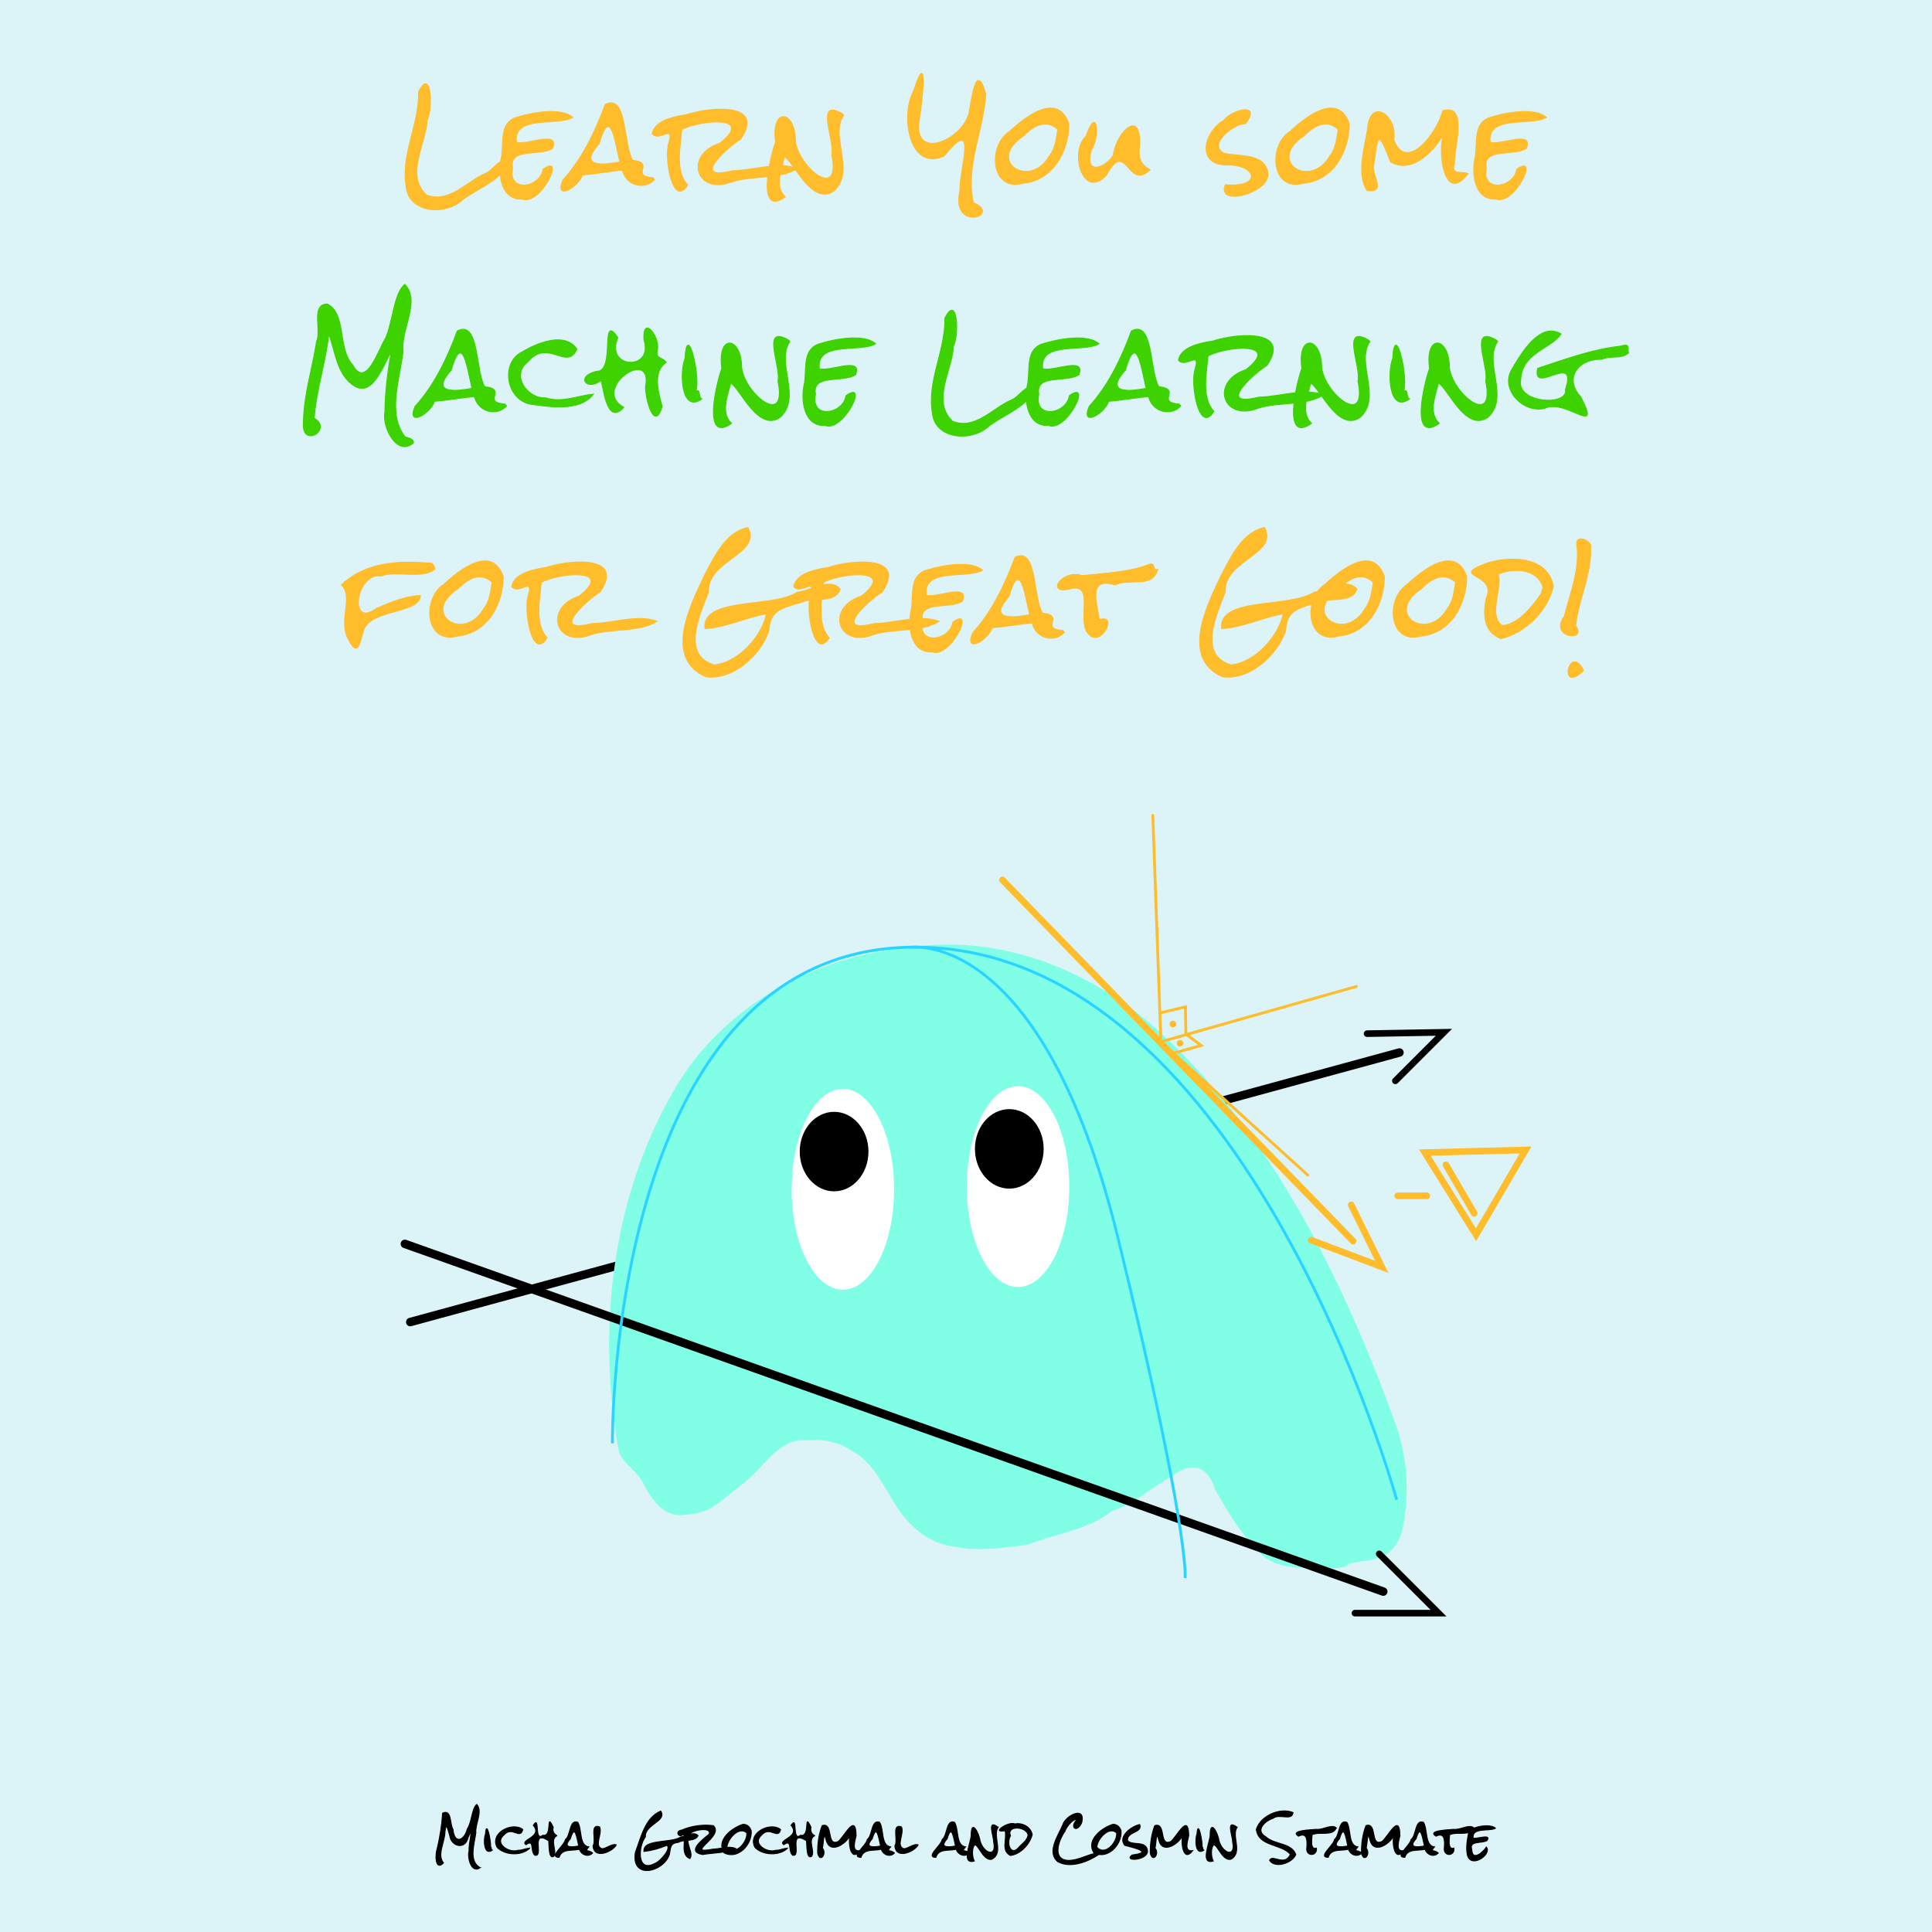 <?xml version="1.0" encoding="UTF-8" standalone="no"?>
<!-- Created with Inkscape (http://www.inkscape.org/) -->

<svg
   xmlns:dc="http://purl.org/dc/elements/1.1/"
   xmlns:cc="http://creativecommons.org/ns#"
   xmlns:rdf="http://www.w3.org/1999/02/22-rdf-syntax-ns#"
   xmlns:svg="http://www.w3.org/2000/svg"
   xmlns="http://www.w3.org/2000/svg"
   xmlns:sodipodi="http://sodipodi.sourceforge.net/DTD/sodipodi-0.dtd"
   xmlns:inkscape="http://www.inkscape.org/namespaces/inkscape"
   width="2048"
   height="2048"
   viewBox="0 0 541.867 541.867"
   version="1.1"
   id="svg8"
   inkscape:version="0.92.4 5da689c313, 2019-01-14"
   sodipodi:docname="cover-some.svg">
  <defs
     id="defs2" />
  <sodipodi:namedview
     id="base"
     pagecolor="#ffffff"
     bordercolor="#666666"
     borderopacity="1.0"
     inkscape:pageopacity="0.0"
     inkscape:pageshadow="2"
     inkscape:zoom="0.35000001"
     inkscape:cx="1849.5871"
     inkscape:cy="1166.3917"
     inkscape:document-units="mm"
     inkscape:current-layer="layer1"
     showgrid="false"
     units="px"
     inkscape:window-width="1920"
     inkscape:window-height="1061"
     inkscape:window-x="0"
     inkscape:window-y="19"
     inkscape:window-maximized="0"
     inkscape:snap-global="true"
     showguides="true"
     inkscape:guide-bbox="true"
     inkscape:snap-object-midpoints="true"
     inkscape:snap-center="true"
     inkscape:snap-bbox="true"
     inkscape:snap-bbox-midpoints="true"
     inkscape:snap-page="true" />
  <g
     inkscape:groupmode="layer"
     id="layer2"
     inkscape:label="background"
     sodipodi:insensitive="true">
    <rect
       style="opacity:1;fill:#dcf3f7;fill-opacity:1;stroke:none;stroke-width:1.852;stroke-linecap:round;stroke-miterlimit:4;stroke-dasharray:none;stroke-opacity:1"
       id="rect1416"
       width="541.867"
       height="541.867"
       x="0"
       y="0" />
  </g>
  <g
     inkscape:label="cover"
     inkscape:groupmode="layer"
     id="layer1"
     transform="translate(0,244.867)">
    <path
       style="fill:none;stroke:#000000;stroke-width:2.381;stroke-linecap:round;stroke-linejoin:miter;stroke-miterlimit:4;stroke-dasharray:none;stroke-opacity:1"
       d="M 115.065,125.928 392.499,50.333"
       id="path815"
       inkscape:connector-curvature="0" />
    <path
       style="fill:#80ffe6;stroke:none;stroke-width:0.794;stroke-linecap:butt;stroke-linejoin:miter;stroke-miterlimit:4;stroke-dasharray:none;stroke-opacity:1"
       d="m 173.42,161.487 c -5.93,-33.506 -1.931,-70.143 15.4,-100.204 13.462,-23.801 39.638,-38.161 66.473,-40.433 26.197,-3.964 52.52,7.132 71.359,25.02 31.604,29.776 50.85,69.99 65.378,110.304 2.487,8.592 3.247,16.028 1.697,25.883 -1.99,12.658 -11.122,9.976 -15.502,11.76 -1.789,1.939 -7.373,0.729 -11.002,1.069 -7.054,0.009 -12.27,-1.068 -16.407,-7.096 -4.355,-4.646 -6.968,-9.86 -10.009,-14.82 -2.164,-7.187 -6.906,-7.793 -12.294,-3.742 -5.419,3.063 -10.758,7.834 -16.571,9.622 -6.339,5.314 -16.34,6.585 -23.914,9.559 -4.241,0.552 -13.467,2 -19.707,0.619 -6.999,-0.666 -12.758,-5.009 -16.782,-11.248 -3.59,-5.406 -6.489,-12.447 -12.294,-15.502 -3.914,-2.866 -8.757,-3.665 -13.791,-3.207 -7.451,-0.19 -11.544,8.237 -17.212,12.294 -6.245,4.621 -8.503,8.121 -15.541,8.553 -6.688,1.269 -10.132,-4.534 -12.776,-9.631 -1.884,-3.132 -5.86,-5.152 -6.506,-8.801 z"
       id="path823"
       inkscape:connector-curvature="0"
       sodipodi:nodetypes="sccccsccccccccccccccs" />
    <path
       style="fill:none;stroke:#000000;stroke-width:2.381;stroke-linecap:round;stroke-linejoin:miter;stroke-miterlimit:4;stroke-dasharray:none;stroke-opacity:1"
       d="m 113.553,104.005 274.411,97.518"
       id="path817"
       inkscape:connector-curvature="0"
       sodipodi:nodetypes="cc" />
    <path
       style="fill:none;stroke:#2ad4ff;stroke-width:0.794;stroke-linecap:butt;stroke-linejoin:miter;stroke-miterlimit:4;stroke-dasharray:none;stroke-opacity:1"
       d="m 171.761,159.946 c 0,0 -1.512,-142.875 88.446,-139.096 89.958,3.78 131.536,154.971 131.536,154.971"
       id="path819"
       inkscape:connector-curvature="0" />
    <path
       style="fill:none;stroke:#2ad4ff;stroke-width:0.794;stroke-linecap:butt;stroke-linejoin:miter;stroke-miterlimit:4;stroke-dasharray:none;stroke-opacity:1"
       d="m 255.294,20.851 c 0,0 36.858,-5.905 58.208,81.265 20.151,82.272 18.899,95.628 18.899,95.628"
       id="path821"
       inkscape:connector-curvature="0"
       sodipodi:nodetypes="csc" />
    <ellipse
       ry="28.159"
       rx="14.363"
       cy="87.941"
       cx="285.532"
       id="ellipse853"
       style="opacity:1;fill:#ffffff;fill-opacity:1;stroke:none;stroke-width:0.265;stroke-linecap:round;stroke-miterlimit:4;stroke-dasharray:none" />
    <ellipse
       ry="11.15"
       rx="9.638"
       cy="77.358"
       cx="283.075"
       id="ellipse855"
       style="opacity:1;fill:#000000;fill-opacity:1;stroke:none;stroke-width:0.265;stroke-linecap:round;stroke-miterlimit:4;stroke-dasharray:none" />
    <ellipse
       style="opacity:1;fill:#ffffff;fill-opacity:1;stroke:none;stroke-width:0.265;stroke-linecap:round;stroke-miterlimit:4;stroke-dasharray:none"
       id="ellipse861"
       cx="236.395"
       cy="88.697"
       rx="14.363"
       ry="28.159" />
    <ellipse
       style="opacity:1;fill:#000000;fill-opacity:1;stroke:none;stroke-width:0.265;stroke-linecap:round;stroke-miterlimit:4;stroke-dasharray:none"
       id="ellipse863"
       cx="233.938"
       cy="78.114"
       rx="9.638"
       ry="11.15" />
    <path
       style="fill:none;stroke:#000000;stroke-width:1.852;stroke-linecap:round;stroke-linejoin:miter;stroke-miterlimit:4;stroke-dasharray:none;stroke-opacity:1"
       d="M 383.428,45.041 404.972,44.663 391.365,58.27"
       id="path867"
       inkscape:connector-curvature="0"
       sodipodi:nodetypes="ccc" />
    <path
       sodipodi:nodetypes="ccc"
       inkscape:connector-curvature="0"
       id="path869"
       d="m 386.829,190.94 16.631,16.631 h -23.435"
       style="fill:none;stroke:#000000;stroke-width:1.852;stroke-linecap:round;stroke-linejoin:miter;stroke-miterlimit:4;stroke-dasharray:none;stroke-opacity:1" />
    <path
       style="fill:none;stroke:#ffbc2b;stroke-width:0.794;stroke-linecap:round;stroke-linejoin:miter;stroke-miterlimit:4;stroke-dasharray:none;stroke-opacity:1"
       d="m 323.329,-16.191 2.268,63.5 54.807,-15.497"
       id="path871"
       inkscape:connector-curvature="0" />
    <path
       style="fill:none;stroke:#ffbc2b;stroke-width:0.794;stroke-linecap:round;stroke-linejoin:miter;stroke-miterlimit:4;stroke-dasharray:none;stroke-opacity:1"
       d="m 325.597,47.309 41.199,37.42"
       id="path873"
       inkscape:connector-curvature="0" />
    <path
       style="fill:none;stroke:#ffbc2b;stroke-width:0.794;stroke-linecap:round;stroke-linejoin:miter;stroke-miterlimit:4;stroke-dasharray:none;stroke-opacity:1"
       d="m 325.251,39.264 7.216,-1.737 0.134,7.617 4.276,3.207 -7.617,2.138"
       id="path875"
       inkscape:connector-curvature="0" />
    <ellipse
       style="opacity:1;fill:#ffbc2b;fill-opacity:1;stroke:#ffbc2b;stroke-width:0.794;stroke-linecap:round;stroke-miterlimit:4;stroke-dasharray:none;stroke-opacity:1"
       id="path877"
       cx="328.975"
       cy="42.348"
       rx="0.543"
       ry="0.52" />
    <ellipse
       ry="0.52"
       rx="0.543"
       cy="47.734"
       cx="330.96"
       id="ellipse879"
       style="opacity:1;fill:#ffbc2b;fill-opacity:1;stroke:#ffbc2b;stroke-width:0.794;stroke-linecap:round;stroke-miterlimit:4;stroke-dasharray:none;stroke-opacity:1" />
    <path
       id="path1225"
       style="font-style:normal;font-variant:normal;font-weight:normal;font-stretch:normal;font-size:31.75px;line-height:2;font-family:'Rock Salt';-inkscape-font-specification:'Rock Salt';text-align:center;letter-spacing:1.323px;word-spacing:0px;text-anchor:middle;fill:#3dd200;fill-opacity:1;stroke:#3dd200;stroke-width:0.265;stroke-opacity:1"
       d="m 113.536,-165.097 c -3.107,2.44 -3.354,10.552 -5.426,15.131 -1.958,2.969 -5.384,14.354 -9.193,7.441 -4.35,-4.723 -1.644,-14.41 -7.147,-17.084 -4.708,0.16 -1.495,7.203 -3.008,10.604 -1.047,7.169 -3.543,14.661 -3.659,22.479 -0.707,7.676 8.423,2.169 3.039,-1.054 0.502,-7.725 3.281,-15.794 4.062,-23.595 1.853,4.859 2.152,10.752 6.511,14.108 5.737,4.357 8.633,-5.278 11.038,-9.116 -1.045,5.398 -1.744,11.48 -1.798,16.867 -0.873,4.369 3.524,12.735 8.031,8.62 -0.079,-1.296 -1.556,-1.274 -2.418,-1.705 -5.061,-6.543 -1.347,-16.281 -0.527,-23.844 -0.698,-6.088 5.041,-14.279 0.496,-18.852 z m 153.394,7.249 c -0.494,0.022 -1.127,0.653 -1.912,2.177 0.144,9.397 -5.12,17.668 -3.48,26.851 0.752,7.066 10.946,8.157 15.999,3.318 3.093,-2.266 7.459,-4.133 10.356,-6.923 0.329,3.686 2.061,7.136 6.19,6.892 5.124,1.976 12.431,-13.113 5.829,-8.352 -0.814,5.252 -10.03,6.705 -8.558,-0.392 -1.066,-5.86 7.785,-3.129 11.224,-5.488 2.114,-5.23 -7.234,-0.771 -10.139,-1.674 -1.011,-7.882 11.541,-4.469 15.782,-7.007 -3.018,-2.738 -10.849,-1.496 -15.193,-0.155 -5.313,1.215 -4.197,6.576 -4.713,10.945 -0.137,0.511 -0.246,1.065 -0.327,1.642 -1.434,0.774 -2.831,2.756 -4.22,3.288 -5.231,2.159 -10.224,8.586 -16.619,6.015 -5.979,-5.729 -0.054,-14.269 0.279,-21.115 1.244,-2.423 1.264,-10.101 -0.499,-10.022 z m -85.432,4.993 c -0.63,0.051 -1.056,0.995 -0.865,3.385 2.698,8.754 -11.062,8.057 -7.348,-0.713 -5.183,-7.541 -0.487,9.677 -5.953,9.457 -5.949,1.317 -2.929,5.738 1.209,2.573 0.725,1.479 1.495,13.006 6.418,7.534 -9.343,-5.094 8.21,-17.32 6.108,-5.798 -0.079,3.655 2.51,12.83 4.651,5.55 -1.136,-4.1 -2.703,-9.784 1.116,-12.34 -0.864,-1.578 -2.893,-0.796 -2.511,-3.225 0.703,-2.597 -1.362,-6.287 -2.696,-6.422 -0.044,-0.004 -0.087,-0.004 -0.129,-0.002 z m -51.676,0.343 c -0.463,0.017 -0.983,0.165 -1.568,0.468 -2.768,7.532 -6.526,15.377 -11.844,21.146 -2.565,6.035 4.362,2.065 5.457,-1.426 3.66,-0.26 7.714,-1.024 11.193,-1.333 1.073,4.369 6.231,5.658 9.023,2.667 l -0.403,-0.527 c -6.815,-0.582 0.902,-4.15 -5.736,-4.899 -2.423,-4.115 -1.644,-16.259 -6.122,-16.095 z m 189.074,0 c -0.463,0.017 -0.983,0.165 -1.568,0.468 -2.768,7.532 -6.526,15.377 -11.844,21.146 -2.565,6.035 4.362,2.065 5.457,-1.426 3.66,-0.26 7.714,-1.024 11.193,-1.333 1.073,4.369 6.231,5.658 9.023,2.667 l -0.403,-0.527 c -6.815,-0.582 0.901,-4.15 -5.736,-4.899 -2.423,-4.115 -1.644,-16.259 -6.122,-16.095 z m 116.227,0.483 c -4.766,-0.052 -8.896,6.968 -11.093,10.744 -3.413,5.609 3.269,12.445 9.178,10.945 6.052,-2.898 16.183,8.446 10.139,-3.225 -4.826,-5.134 -0.735,-10.723 5.829,-10.511 2.871,-1.239 5.444,0.057 7.596,-1.798 -0.529,-1.064 0.903,-2.854 -2.356,-1.891 -7.943,0.849 -16.013,3.87 -23.13,6.201 -1.825,7.883 11.383,-4.957 7.782,5.922 0.927,4.782 -13.982,3.956 -12.557,-2.791 0.428,-7.607 8.459,-8.497 11.317,-12.774 -0.918,-0.56 -1.822,-0.813 -2.705,-0.822 z m -85.601,1.294 c -3.354,0.035 -7.039,0.746 -9.29,1.513 -3.148,0.472 -9.053,1.521 -9.705,5.364 1.904,2.46 6.295,-3.025 4.651,2.542 -1.387,4.015 1.088,18.51 5.271,11.844 -3.56,-3.967 -2.05,-10.577 -1.643,-15.565 5.104,-2.713 20.686,-4.12 10.728,3.814 -10.319,3.367 -6.569,14.795 3.38,10.821 3.056,-0.955 6.612,-1.064 10.011,-1.408 -0.531,4.923 0.206,9.011 4.923,5.687 -1.764,-1.665 -1.893,-3.895 -1.512,-6.167 1.568,-0.309 3.046,-0.764 4.355,-1.49 2.79,3.912 6.571,9.023 10.892,5.89 6.021,-5.726 -1.407,-15.262 2.636,-21.208 l -0.434,-0.434 c -7.79,-4.428 -1.955,7.598 -2.915,11.534 2.762,13.418 -9.458,3.447 -10.201,-3.907 -0.003,-8.576 -6.91,-9.539 -5.55,0.372 -0.507,1.381 -1.252,4.035 -1.765,6.823 -3.473,0.37 -7.05,1.187 -10.317,1.238 -11.92,2.973 -1.896,-6.236 2.325,-8.93 4.419,-6.571 -0.251,-8.392 -5.84,-8.334 z m -131.147,0.238 c -3.401,0.097 0.626,9.177 -0.183,12.498 2.762,13.418 -9.458,3.447 -10.201,-3.907 -0.001,-8.576 -6.911,-9.539 -5.55,0.372 -1.595,4.335 -5.53,21.229 2.729,15.41 -3.141,-2.964 -1.1,-7.72 -0.217,-11.317 2.633,1.497 7.737,14.056 13.953,9.55 6.021,-5.726 -1.407,-15.262 2.635,-21.208 l -0.434,-0.434 c -1.217,-0.692 -2.102,-0.982 -2.732,-0.964 z m 198.5,0 c -3.401,0.097 0.626,9.177 -0.183,12.498 2.762,13.418 -9.458,3.447 -10.201,-3.907 -0.003,-8.576 -6.911,-9.539 -5.55,0.372 -1.595,4.335 -5.53,21.229 2.729,15.41 -3.141,-2.964 -1.1,-7.72 -0.217,-11.317 2.633,1.497 7.737,14.056 13.953,9.55 6.021,-5.726 -1.407,-15.262 2.636,-21.208 l -0.434,-0.434 c -1.217,-0.692 -2.102,-0.982 -2.732,-0.964 z m -177.314,0.416 c -3.173,8e-4 -6.719,0.724 -9.163,1.478 -5.313,1.215 -4.197,6.576 -4.713,10.945 -1.227,4.595 -0.408,12.488 5.767,12.123 5.124,1.976 12.431,-13.113 5.829,-8.352 -0.814,5.252 -10.03,6.705 -8.558,-0.392 -1.066,-5.86 7.785,-3.129 11.224,-5.488 2.114,-5.23 -7.234,-0.771 -10.139,-1.674 -1.011,-7.882 11.541,-4.469 15.782,-7.007 -1.32,-1.198 -3.562,-1.634 -6.03,-1.633 z m -82.87,0.539 c -3.434,-0.087 -7.433,1.685 -9.967,3.234 -6.456,2.838 -4.892,13.469 2.015,14.79 5.475,0.769 13.909,2.161 17.673,-2.791 -4.373,0.386 -8.688,2.514 -13.364,1.023 -4.976,0.368 -9.871,-6.249 -5.116,-9.984 5.846,-6.949 10.9,2.61 13.891,-3.659 -1.216,-1.84 -3.073,-2.562 -5.133,-2.614 z m 36.333,1.468 c -0.419,-0.022 -0.764,1.028 -0.897,3.75 -1.532,3.536 -1.213,15.575 4.713,11.348 -0.978,-0.247 -0.333,-3.121 -1.674,-2.139 1.052,-3.174 -0.883,-12.892 -2.141,-12.959 z m 198.5,0 c -0.419,-0.022 -0.764,1.028 -0.897,3.75 -1.532,3.536 -1.213,15.575 4.713,11.348 -0.978,-0.247 -0.333,-3.121 -1.674,-2.139 1.052,-3.174 -0.883,-12.892 -2.141,-12.959 z m -262.482,2.213 c 1.512,-0.077 2.422,6.138 3.337,9.909 -3.777,0.725 -12.175,1.943 -5.829,-5.085 0.993,-3.455 1.805,-4.789 2.492,-4.824 z m 189.074,0 c 1.512,-0.077 2.422,6.138 3.337,9.909 -3.777,0.725 -12.175,1.943 -5.829,-5.085 0.993,-3.455 1.805,-4.789 2.492,-4.824 z m 49.515,8.421 c 0.695,0.395 1.568,1.569 2.582,2.988 -1.053,-0.273 -2.15,-0.401 -3.276,-0.431 0.242,-0.887 0.497,-1.753 0.694,-2.557 z"
       inkscape:connector-curvature="0" />
    <path
       id="text1110"
       style="font-style:normal;font-variant:normal;font-weight:normal;font-stretch:normal;font-size:31.75px;line-height:2;font-family:'Rock Salt';-inkscape-font-specification:'Rock Salt';text-align:center;letter-spacing:1.323px;word-spacing:0px;text-anchor:middle;fill:#ffbc2b;fill-opacity:1;stroke:#ffbc2b;stroke-width:0.265;stroke-opacity:1"
       d="m 258.52,-224.284 c -0.399,-0.046 -1.129,1.358 -2.351,5.144 -3.602,6.4 -1.271,22.548 8.62,18.014 9.608,-11.827 4.389,3.194 4.403,9.953 -2.466,11.486 12.06,6.699 3.814,3.132 -2.346,-10.25 2.91,-20.35 3.473,-30.448 -2.778,-9.981 -4.116,2.524 -4.744,5.519 -2.069,7.483 -15.593,13.314 -13.953,1.922 0.616,-3.529 1.758,-13.119 0.738,-13.236 z m -139.182,2.936 c -0.494,0.022 -1.127,0.653 -1.912,2.177 0.144,9.397 -5.12,17.668 -3.48,26.851 0.752,7.066 10.946,8.157 15.999,3.318 3.093,-2.266 7.459,-4.133 10.356,-6.923 0.329,3.686 2.061,7.136 6.19,6.892 5.124,1.976 12.431,-13.113 5.829,-8.352 -0.814,5.252 -10.03,6.705 -8.558,-0.392 -1.066,-5.86 7.785,-3.129 11.224,-5.488 2.114,-5.23 -7.234,-0.771 -10.139,-1.674 -1.011,-7.882 11.541,-4.469 15.782,-7.007 -3.018,-2.738 -10.849,-1.496 -15.193,-0.155 -5.313,1.215 -4.197,6.576 -4.713,10.945 -0.136,0.511 -0.246,1.065 -0.327,1.642 -1.435,0.774 -2.831,2.756 -4.22,3.288 -5.231,2.159 -10.224,8.586 -16.619,6.015 -5.979,-5.729 -0.054,-14.269 0.279,-21.115 1.244,-2.423 1.264,-10.101 -0.499,-10.022 z m 51.965,5.337 c -0.463,0.017 -0.982,0.165 -1.567,0.468 -2.768,7.532 -6.526,15.377 -11.844,21.146 -2.565,6.035 4.362,2.065 5.457,-1.426 3.66,-0.26 7.714,-1.024 11.193,-1.333 1.073,4.369 6.231,5.658 9.023,2.667 l -0.403,-0.527 c -6.815,-0.582 0.902,-4.15 -5.736,-4.899 -2.423,-4.115 -1.645,-16.259 -6.122,-16.095 z m 123.479,1.465 c -3.962,-0.089 -8.876,3.98 -11.679,6.6 -6.043,3.774 -5.369,16.948 3.845,14.48 8.471,-0.828 12.796,-8.989 12.836,-16.712 -1.112,-3.134 -2.927,-4.321 -5.002,-4.368 z m 78.652,0 c -3.962,-0.089 -8.876,3.98 -11.679,6.6 -6.043,3.774 -5.369,16.948 3.845,14.48 8.471,-0.828 12.796,-8.989 12.836,-16.712 -1.112,-3.134 -2.927,-4.321 -5.002,-4.368 z m -171.505,0.313 c -3.354,0.035 -7.039,0.746 -9.29,1.513 -3.148,0.472 -9.054,1.521 -9.705,5.364 1.904,2.46 6.295,-3.025 4.651,2.542 -1.387,4.015 1.088,18.51 5.271,11.844 -3.56,-3.967 -2.05,-10.577 -1.643,-15.565 5.104,-2.713 20.686,-4.12 10.728,3.814 -10.319,3.367 -6.569,14.795 3.38,10.821 3.056,-0.955 6.611,-1.064 10.011,-1.408 -0.531,4.923 0.207,9.011 4.924,5.687 -1.764,-1.665 -1.893,-3.895 -1.512,-6.167 1.569,-0.309 3.046,-0.764 4.355,-1.49 2.79,3.912 6.571,9.023 10.892,5.89 6.021,-5.726 -1.407,-15.262 2.636,-21.208 l -0.434,-0.434 c -7.79,-4.428 -1.955,7.598 -2.915,11.534 2.762,13.418 -9.458,3.447 -10.201,-3.907 -0.003,-8.576 -6.911,-9.539 -5.55,0.372 -0.508,1.381 -1.253,4.035 -1.766,6.823 -3.473,0.37 -7.05,1.187 -10.316,1.238 -11.92,2.973 -1.897,-6.236 2.325,-8.93 4.419,-6.571 -0.251,-8.392 -5.84,-8.334 z m 147.294,0.148 c -1.802,-0.003 -4.761,1.349 -5.979,2.989 -5.35,2.902 -8.038,12.366 0.725,12.514 8.399,-0.308 10.369,6.414 -0.31,5.55 -2.474,6.328 12.242,2.283 11.999,-3.101 -0.821,-6.072 -8.284,-4.648 -12.495,-5.798 -4.501,-2.645 3.063,-8.352 6.139,-8.248 2.201,-2.846 1.512,-3.904 -0.078,-3.907 z m 56.918,0.031 c -0.44,-0.001 -0.942,0.078 -1.516,0.248 -1.103,5.415 -9.969,17.812 -13.705,8.217 1.132,-7.002 -6.803,-12.296 -7.41,-2.791 -0.934,5.47 -3.003,12.478 -0.093,16.96 5.702,0.668 1.099,-4.159 1.922,-7.441 1.153,-8.1 1.073,-9.919 4.682,-0.589 6.131,3.51 12.229,-3.135 15.038,-8.031 -1.958,3.316 -0.457,20.627 6.666,11.348 -1.787,-0.896 -4.811,0.63 -3.783,-2.791 -0.219,-3.916 3.385,-15.115 -1.802,-15.131 z m 21.558,0.475 c -3.173,8e-4 -6.719,0.724 -9.163,1.478 -5.313,1.215 -4.197,6.576 -4.713,10.945 -1.227,4.595 -0.408,12.488 5.767,12.123 5.124,1.976 12.431,-13.113 5.829,-8.352 -0.814,5.252 -10.03,6.705 -8.558,-0.392 -1.066,-5.86 7.785,-3.129 11.224,-5.488 2.114,-5.23 -7.234,-0.771 -10.139,-1.674 -1.011,-7.882 11.541,-4.469 15.782,-7.007 -1.32,-1.198 -3.562,-1.634 -6.03,-1.633 z m -120.882,3.062 c -0.507,0.017 -1.253,1.067 -2.176,3.812 -4.789,4.14 -1.037,18.071 5.643,11.007 5.706,-10.65 5.93,4.582 12.278,-1.55 -2.537,-1.382 -3.319,-3.084 -3.008,-6.356 0.789,-11.187 -6.42,-4.378 -7.317,2.294 -2.038,3.422 -8.186,5.924 -6.201,-1.364 1.854,-2.919 1.896,-7.88 0.781,-7.842 z m -13.679,0.428 c 1.205,-2.7e-4 2.396,0.465 3.544,1.523 -0.434,2.418 -0.669,5.4 -2.325,7.379 -5.508,9.657 -18.06,1.468 -7.224,-5.612 1.952,-1.996 3.998,-3.29 6.005,-3.29 z m 78.652,0 c 1.205,-2.7e-4 2.396,0.465 3.544,1.523 -0.434,2.418 -0.669,5.4 -2.325,7.379 -5.508,9.657 -18.06,1.468 -7.224,-5.612 1.952,-1.996 3.998,-3.29 6.005,-3.29 z m -201.269,0.73 c 1.512,-0.077 2.422,6.138 3.337,9.909 -3.777,0.725 -12.175,1.943 -5.829,-5.085 0.993,-3.455 1.805,-4.789 2.492,-4.824 z m 49.515,8.421 c 0.695,0.395 1.567,1.569 2.581,2.988 -1.053,-0.273 -2.15,-0.401 -3.275,-0.431 0.242,-0.887 0.497,-1.753 0.694,-2.557 z m -10.304,104.025 c -6.373,1.391 -9.338,8.179 -12.154,13.426 -3.947,8.403 -11.512,23.164 0.403,28.432 7.71,1.046 15.454,-6.214 17.673,-12.929 0.273,-5.487 3.222,-6.327 8.713,-7.813 0.751,-0.399 1.671,-0.592 2.655,-0.708 -0.65,5.132 1.742,16.607 5.551,10.537 -2.5,-2.786 -2.498,-6.875 -2.136,-10.791 2.37,-0.189 4.521,-0.654 5.216,-2.914 -1.261,-1.429 -2.966,-1.531 -4.788,-1.157 0.023,-0.237 0.046,-0.474 0.065,-0.704 5.104,-2.713 20.686,-4.12 10.728,3.814 -10.319,3.367 -6.569,14.795 3.38,10.821 3.133,-0.979 6.79,-1.069 10.266,-1.435 0.456,3.455 2.217,6.533 6.126,6.302 5.124,1.976 12.431,-13.113 5.829,-8.352 -0.728,4.698 -8.176,6.355 -8.688,1.575 1.761,-0.356 3.406,-0.899 4.822,-1.811 -1.499,-0.552 -3.105,-0.758 -4.767,-0.766 -0.341,-5.05 7.986,-2.605 11.299,-4.877 2.114,-5.23 -7.234,-0.771 -10.139,-1.674 -1.011,-7.882 11.541,-4.469 15.782,-7.007 -3.018,-2.738 -10.849,-1.496 -15.193,-0.155 -5.313,1.215 -4.197,6.576 -4.713,10.945 -0.239,0.896 -0.399,1.918 -0.458,2.98 -3.387,0.383 -6.862,1.156 -10.042,1.206 -11.92,2.973 -1.897,-6.236 2.325,-8.93 7.071,-10.514 -9.127,-8.866 -15.131,-6.821 -3.147,0.472 -9.054,1.521 -9.705,5.364 1.558,2.013 4.778,-1.289 4.998,0.491 -1.42,0.496 -2.804,0.988 -3.996,1.09 -6.815,4.545 -27.005,1.257 -25.921,10.201 5.731,-0.243 11.813,-3.28 17.239,-4.124 -1.082,5.714 -7.395,13.58 -14.635,14.325 -9.419,-2.796 -4.013,-14.173 -1.612,-20.464 -0.474,-8.962 15.049,-10.607 11.007,-18.076 z m 144.921,0 c -6.373,1.391 -9.338,8.179 -12.154,13.426 -3.947,8.403 -11.512,23.164 0.403,28.432 7.71,1.046 15.454,-6.214 17.673,-12.929 0.249,-5.019 2.764,-6.153 7.39,-7.447 -1.154,4.956 1.142,10.665 7.483,8.966 8.471,-0.828 12.796,-8.989 12.836,-16.712 -3.236,-9.117 -12.411,-1.76 -16.681,2.232 -0.831,0.519 -1.535,1.217 -2.107,2.026 -0.317,0.067 -0.625,0.119 -0.921,0.144 -6.815,4.545 -27.005,1.257 -25.921,10.201 5.731,-0.243 11.813,-3.28 17.239,-4.124 -1.082,5.714 -7.395,13.58 -14.635,14.325 -9.419,-2.796 -4.013,-14.173 -1.612,-20.464 -0.474,-8.962 15.049,-10.607 11.007,-18.076 z m 88.846,3.183 c -0.761,-0.026 -1.363,0.378 -1.265,1.468 0.97,6.948 -1.797,13.587 -3.504,20.309 -4.447,6.068 6.726,7.155 3.194,2.604 0.718,-7.267 4.489,-14.302 4.186,-21.859 0.365,-1.243 -1.343,-2.479 -2.611,-2.522 z m -157.259,4.72 c -0.463,0.017 -0.982,0.165 -1.567,0.468 -2.768,7.532 -6.526,15.377 -11.844,21.146 -2.565,6.035 4.362,2.065 5.457,-1.426 3.66,-0.26 7.714,-1.024 11.193,-1.333 1.073,4.369 6.231,5.658 9.023,2.667 l -0.403,-0.527 c -6.815,-0.582 0.902,-4.15 -5.736,-4.899 -2.423,-4.115 -1.645,-16.259 -6.122,-16.095 z m 138.254,0.969 c -2.643,-0.025 -5.301,0.441 -7.426,1.111 -11.234,4.164 3.26,2.545 -0.279,10.015 -0.843,4.802 -0.635,9.214 4.155,11.162 6.702,-1.434 13.317,-7.938 14.728,-14.759 -1.137,-5.64 -6.131,-7.481 -11.177,-7.529 z m -288.35,0.495 c -3.962,-0.089 -8.876,3.98 -11.679,6.6 -6.043,3.774 -5.369,16.948 3.845,14.48 8.471,-0.828 12.796,-8.989 12.836,-16.712 -1.112,-3.134 -2.927,-4.321 -5.002,-4.368 z m 270.226,0 c -3.962,-0.089 -8.876,3.98 -11.679,6.6 -6.043,3.774 -5.369,16.948 3.845,14.48 8.471,-0.828 12.796,-8.989 12.836,-16.712 -1.112,-3.134 -2.927,-4.321 -5.002,-4.368 z m -243.852,0.313 c -3.354,0.035 -7.039,0.746 -9.29,1.513 -3.148,0.472 -9.054,1.521 -9.705,5.364 1.904,2.46 6.295,-3.025 4.651,2.542 -1.387,4.015 1.088,18.51 5.271,11.844 -3.56,-3.967 -2.05,-10.577 -1.643,-15.565 5.104,-2.713 20.686,-4.12 10.728,3.814 -10.319,3.367 -6.569,14.795 3.38,10.821 5.817,-1.818 13.448,-0.562 18.355,-3.721 -5.471,-2.014 -12.355,0.558 -18.231,0.651 -11.92,2.973 -1.897,-6.236 2.325,-8.93 4.419,-6.571 -0.251,-8.392 -5.84,-8.334 z m -47.468,0.039 c -7.024,-0.04 -14.075,1.37 -19.287,6.373 3.294,3.11 -0.419,9.126 1.457,14.232 3.795,8.488 3.924,-0.944 5.209,-2.449 3.036,-4.994 15.238,-3.862 15.472,-8.806 -4.345,0.184 -8.368,1.93 -12.247,3.597 -8.097,5.944 -5.771,-10.183 1.147,-9.054 4.591,-1.741 11.45,1.045 15.193,-1.953 -0.161,-0.948 -0.7,-1.942 -2.108,-1.705 -1.595,-0.138 -3.215,-0.224 -4.836,-0.234 z m 207.687,0.482 c -5.9,2.34 -12.587,2.602 -19.286,3.287 -5.71,-1.935 -10.593,5.779 -2.853,3.597 6.669,-1.283 1,9.791 4.992,13.022 3.359,3.367 8.091,-6.047 2.729,-4.248 -0.506,-4.479 -3.511,-12.137 4.372,-9.767 4.478,-2.042 10.474,1.12 12.03,-4.341 -1.47,0.533 -0.607,-1.567 -1.984,-1.55 z m 102.414,1.833 c 3.364,-0.04 6.713,1.301 7.636,4.833 l -0.279,0.744 -0.155,0.806 c -2.796,4.074 -6.631,8.763 -11.038,9.085 -4.122,-2.991 0.252,-10.612 -1.116,-14.387 1.424,-0.661 3.19,-1.061 4.953,-1.082 z m -290.65,1.791 c 1.205,-2.65e-4 2.396,0.465 3.544,1.523 -0.434,2.418 -0.669,5.4 -2.325,7.379 -5.508,9.657 -18.06,1.468 -7.224,-5.612 1.952,-1.996 3.998,-3.29 6.005,-3.29 z m 247.137,0 c 1.205,-2.65e-4 2.396,0.465 3.544,1.523 -0.434,2.418 -0.669,5.4 -2.325,7.379 -4.665,8.178 -14.38,3.556 -10.663,-2.351 3.351,-0.346 7.377,0.122 8.379,-3.137 -0.994,-1.126 -2.263,-1.427 -3.648,-1.322 1.553,-1.298 3.144,-2.092 4.713,-2.092 z m 23.089,0 c 1.205,-2.65e-4 2.396,0.465 3.544,1.523 -0.434,2.418 -0.669,5.4 -2.325,7.379 -5.508,9.657 -18.06,1.468 -7.224,-5.612 1.952,-1.996 3.998,-3.29 6.005,-3.29 z m -119.269,0.73 c 1.512,-0.077 2.422,6.138 3.337,9.909 -3.777,0.725 -12.175,1.943 -5.829,-5.085 0.993,-3.455 1.805,-4.789 2.492,-4.824 z m 156.255,23.111 c -2.508,-0.094 -3.281,7.905 2.412,2.456 -0.871,-1.769 -1.709,-2.43 -2.412,-2.456 z"
       inkscape:connector-curvature="0"
       sodipodi:nodetypes="scccccccscccccccccccccccccccccccccccscccsscccssccccccccccccccccccccsccccccccccccccccccccccccccccccccccccccccccccccccccccccccccccccccccccccccccccccccccccccccccccccccccccccccccsccccscccccccccccccccscccsscccssccccccccccsccccccccccccccccccscccccscccccccccccccccccccccscs" />
    <path
       style="font-style:normal;font-variant:normal;font-weight:normal;font-stretch:normal;font-size:12.7px;line-height:1.25;font-family:'Rock Salt';-inkscape-font-specification:'Rock Salt';text-align:center;letter-spacing:0px;word-spacing:0px;text-anchor:middle;fill:#000000;fill-opacity:1;stroke:#000000;stroke-width:0.265;stroke-opacity:1"
       d="m 134.689,278.97 c -2.461,1.755 -3.726,-2.785 -3.113,-4.812 -0.274,-1.551 1.485,-7.88 -0.298,-3.646 -0.738,3.464 -4.672,2.611 -5.122,-0.484 -0.581,-1.922 -1.062,-4.168 -1.352,-1.091 -0.09,3.001 -2.277,6.413 -0.422,8.694 -2.398,2.454 -2.317,-2.547 -1.786,-3.919 0.802,-3.367 1.327,-6.678 1.55,-10.058 2.605,-1.202 1.954,3.102 2.902,4.552 0.424,4.511 3.332,2.888 3.969,-0.012 1.361,-2.033 1.264,-5.724 2.691,-6.983 1.776,1.946 -0.484,5.464 -0.248,7.95 -0.406,3.205 -2.1,7.979 1.228,9.81 z m 3.361,-4.911 c -2.37,1.691 -2.498,-3.125 -1.885,-4.539 0.283,-4.563 1.652,2.561 1.414,3.597 0.374,0.095 0.056,0.829 0.471,0.943 z m 10.492,-0.533 c -2.151,2.167 -6.973,2.027 -9.116,-0.273 -2.172,-4.128 4.396,-7.25 7.206,-4.998 -0.76,2.996 -3.001,-1.128 -5.308,1.538 -2.84,2.417 1.483,5.159 4.006,4.279 1.204,0.049 2.046,-0.578 3.212,-0.546 z m 7.64,-3.559 c -2.136,1.21 0.189,4.302 -0.856,5.817 -1.524,0.951 -1.27,-3.277 -1.451,-4.39 -5.307,-3.288 -1.209,4.696 -3.882,4.08 -1.401,-1.276 0.024,-4.654 -2.493,-2.952 -1.827,-1.423 4.857,-2.152 2.071,-5.432 1.999,-3.136 0.131,4.801 2.667,2.778 2.911,0.572 0.704,-6.862 2.927,-2.257 -0.292,0.988 0.158,1.949 1.017,2.356 z m 10.021,4.887 c -1.188,1.289 -3.174,0.528 -3.708,-1.067 -1.939,0.553 -4.876,-0.321 -5.68,2.282 -3.067,-0.041 1.511,-3.316 1.761,-4.998 1.575,-1.224 1.048,-5.746 3.485,-4.837 1.233,2.08 0.327,6.495 3.076,6.896 -1.33,1.63 -0.169,0.615 1.067,1.724 z m -3.882,-1.984 c -0.532,-2.194 -1.06,-6.456 -2.332,-2.034 -2.538,2.811 0.821,2.324 2.332,2.034 z m 10.542,-0.298 c -1.063,1.941 -6.283,4.184 -6.536,0.248 1.014,-1.55 -1.035,-6.334 1.836,-5.308 0.896,1.905 -1.683,5.344 0.682,6.139 1.148,0.013 2.843,-1.564 4.018,-1.079 z m 22.92,-2.592 c -0.882,1.796 -3.85,0.93 -5.494,1.873 -2.41,0.234 -2.144,1.48 -2.555,3.423 -1.591,4.924 -10.824,7.205 -9.525,-0.633 1.564,-4.106 2.712,-9.769 7.107,-11.559 1.833,2.898 -4.472,3.659 -4.304,7.231 -2.049,2.683 -2.474,10.235 2.716,7.429 1.514,-0.57 4.675,-4.29 3.287,-5.048 -1.956,0.849 -4.297,1.482 -6.4,1.724 -0.434,-3.578 7.642,-2.262 10.368,-4.08 1.449,-0.111 3.617,-1.706 4.8,-0.36 z m 10.567,3.621 c -2.638,1.266 -6.329,1.153 -9.277,1.674 -4.721,-0.772 0.045,-4.244 1.811,-5.717 0.875,-2.184 -5.051,-1.206 -5.544,0.198 -1.41,2.337 1.391,5.035 0.149,6.66 -2.786,-1.116 -0.983,-5.176 -1.786,-6.834 -1.278,1.318 -2.624,-0.914 -0.422,-1.191 2.541,-1.111 5.823,-1.625 8.806,-1.215 3.223,3.043 -8.578,8.2 -0.074,6.573 2.019,-0.027 4.508,-1.02 6.338,-0.149 z m 4.341,-5.023 c 0.319,3.948 -3.741,8.203 -7.603,6.238 -2.364,-3.58 2.208,-7.062 5.283,-8.012 1.171,-0.059 1.952,0.72 2.319,1.774 z m -1.24,0.645 c -2.039,-1.993 -5.372,1.497 -5.569,3.994 2.38,2.589 5.812,-1.458 5.569,-3.994 z m 11.398,4.304 c -2.151,2.167 -6.973,2.027 -9.116,-0.273 -2.172,-4.128 4.396,-7.25 7.206,-4.998 -0.76,2.996 -3.001,-1.128 -5.308,1.538 -2.84,2.417 1.483,5.159 4.006,4.279 1.204,0.049 2.046,-0.578 3.212,-0.546 z m 7.64,-3.559 c -2.136,1.21 0.189,4.302 -0.856,5.817 -1.524,0.951 -1.27,-3.277 -1.451,-4.39 -5.307,-3.288 -1.209,4.696 -3.882,4.08 -1.401,-1.276 0.024,-4.654 -2.493,-2.952 -1.827,-1.423 4.857,-2.152 2.071,-5.432 1.999,-3.136 0.131,4.801 2.667,2.778 2.911,0.572 0.704,-6.862 2.927,-2.257 -0.292,0.988 0.158,1.949 1.017,2.356 z m 12.725,4.229 c -2.849,3.712 -3.45,-3.213 -2.667,-4.539 -0.983,2.544 -5.835,5.785 -6.846,1.501 -0.777,-3.009 -0.689,1.146 -1.054,2.294 1.36,1.584 -0.623,4.273 -1.315,1.463 -0.053,-2.585 0.313,-5.35 1.253,-7.751 3.316,-1.058 1.037,6.136 4.564,4.415 1.905,-1.761 4.893,-8.042 4.961,-1.575 -0.294,1.458 -1.417,4.568 1.104,4.192 z m 9.649,0.657 c -1.188,1.289 -3.174,0.528 -3.708,-1.067 -1.939,0.553 -4.876,-0.321 -5.68,2.282 -3.067,-0.041 1.511,-3.316 1.761,-4.998 1.575,-1.224 1.048,-5.746 3.485,-4.837 1.233,2.08 0.327,6.495 3.076,6.896 -1.33,1.63 -0.169,0.615 1.067,1.724 z m -3.882,-1.984 c -0.532,-2.194 -1.06,-6.456 -2.332,-2.034 -2.538,2.811 0.821,2.324 2.332,2.034 z m 10.542,-0.298 c -1.063,1.941 -6.283,4.184 -6.536,0.248 1.014,-1.55 -1.035,-6.334 1.836,-5.308 0.896,1.905 -1.683,5.344 0.682,6.139 1.148,0.013 2.843,-1.564 4.018,-1.079 z m 14.35,2.282 c -1.188,1.289 -3.174,0.528 -3.708,-1.067 -1.939,0.553 -4.876,-0.321 -5.68,2.282 -3.067,-0.041 1.511,-3.316 1.761,-4.998 1.575,-1.224 1.048,-5.746 3.485,-4.837 1.233,2.08 0.327,6.495 3.076,6.896 -1.33,1.63 -0.169,0.615 1.067,1.724 z m -3.882,-1.984 c -0.532,-2.194 -1.06,-6.456 -2.332,-2.034 -2.538,2.811 0.821,2.324 2.332,2.034 z m 11.943,-5.259 c -1.652,2.529 1.75,7.152 -1.774,8.992 -2.766,0.618 -4.229,-5.987 -5.172,-3.398 -0.406,1.205 -0.238,2.879 0.26,3.894 -3.73,1.104 -1.049,-4.968 -0.856,-7.169 -0.054,-4.793 2.156,-0.862 2.468,1.426 0.927,3.584 4.814,4.968 3.82,0.335 0.053,-1.514 -2.027,-6.564 1.253,-4.08 z m 9.575,2.034 c -0.634,2.714 -3.32,5.591 -6.139,5.891 -2.68,-1.443 -0.901,-4.405 -1.463,-6.958 -4.184,0.789 0.971,-2.748 2.753,-1.885 2.082,-0.417 4.39,0.804 4.849,2.952 z m -1.153,0.186 c -0.446,-2.513 -6.169,-2.833 -4.949,0.174 -1.28,2.34 0.255,5.959 2.443,3.113 0.96,-0.958 2.238,-1.858 2.505,-3.287 z m 20.092,5.221 c -2.91,2.126 -8.252,4.291 -11.807,2.195 -3.156,-2.636 0.2,-7.401 1.426,-10.269 0.688,-2.616 6.453,-5.502 5.345,-0.732 -1.255,3.104 -3.664,1.519 -1.315,-0.819 -1.135,-0.2 -2.912,1.908 -3.448,3.386 -1.636,2.292 -3.709,7.734 0.806,8.099 3.004,0.108 5.896,-1.86 8.669,-2.146 l 0.31,0.248 z m 5.978,-6.474 c 0.319,3.948 -3.741,8.203 -7.603,6.238 -2.364,-3.58 2.208,-7.062 5.283,-8.012 1.171,-0.059 1.952,0.72 2.319,1.774 z m -1.24,0.645 c -2.039,-1.993 -5.372,1.497 -5.569,3.994 2.38,2.589 5.812,-1.458 5.569,-3.994 z m 8.657,4.973 c 0.235,2.788 -6.993,3.138 -4.304,1.203 6.199,-0.759 0.109,-2.123 -2.096,-2.716 -1.977,-2.462 1.833,-5.343 4.217,-5.829 0.881,2.422 -3.697,1.895 -3.423,4.539 1.483,1.501 5.208,-0.161 5.606,2.803 z m 12.663,0 c -2.849,3.712 -3.45,-3.213 -2.667,-4.539 -0.983,2.544 -5.835,5.785 -6.846,1.501 -0.777,-3.009 -0.689,1.146 -1.054,2.294 1.36,1.584 -0.623,4.273 -1.315,1.463 -0.053,-2.585 0.313,-5.35 1.253,-7.751 3.316,-1.058 1.037,6.136 4.564,4.415 1.905,-1.761 4.893,-8.042 4.961,-1.575 -0.294,1.458 -1.417,4.568 1.104,4.192 z m 3.101,-0.136 c -2.37,1.691 -2.498,-3.125 -1.885,-4.539 0.283,-4.563 1.652,2.561 1.414,3.597 0.374,0.095 0.056,0.829 0.471,0.943 z m 9.351,-6.449 c -1.652,2.529 1.75,7.152 -1.774,8.992 -2.766,0.618 -4.229,-5.987 -5.172,-3.398 -0.406,1.205 -0.238,2.879 0.26,3.894 -3.73,1.104 -1.049,-4.968 -0.856,-7.169 -0.054,-4.793 2.156,-0.862 2.468,1.426 0.927,3.584 4.814,4.968 3.82,0.335 0.053,-1.514 -2.027,-6.564 1.253,-4.08 z m 16.47,7.689 c -1.004,2.425 -5.886,3.963 -7.355,1.587 0.823,-1.816 4.216,1.891 5.842,-1.674 -2.714,-3.063 -8.907,-2.097 -9.562,-6.983 1.17,-3.834 6.663,-6.255 10.306,-4.738 -0.264,2.508 -3.886,0.182 -5.606,1.637 -2.124,0.626 -5.218,3.359 -2.034,5.172 2.37,2.231 7.302,1.647 8.409,4.998 z m 11.348,-7.516 c -0.95,2.482 -4.54,0.945 -6.759,1.922 -0.015,0.69 -0.747,4.373 1.203,3.783 0.282,2.396 -3.132,2.38 -2.691,-0.186 0.131,-2.016 0.097,-4.333 -2.344,-3.175 -2.668,-1.625 3.663,-1.795 4.949,-1.922 1.915,0.235 4.345,-1.561 5.643,-0.422 z m 7.131,7.069 c -1.188,1.289 -3.174,0.528 -3.708,-1.067 -1.939,0.553 -4.876,-0.321 -5.68,2.282 -3.067,-0.041 1.511,-3.316 1.761,-4.998 1.575,-1.224 1.048,-5.746 3.485,-4.837 1.233,2.08 0.327,6.495 3.076,6.896 -1.33,1.63 -0.169,0.615 1.067,1.724 z m -3.882,-1.984 c -0.532,-2.194 -1.06,-6.456 -2.332,-2.034 -2.538,2.811 0.821,2.324 2.332,2.034 z m 15.714,1.327 c -2.849,3.712 -3.45,-3.213 -2.667,-4.539 -0.983,2.544 -5.835,5.785 -6.846,1.501 -0.777,-3.009 -0.689,1.146 -1.054,2.294 1.36,1.584 -0.623,4.273 -1.315,1.463 -0.053,-2.585 0.313,-5.35 1.253,-7.751 3.316,-1.058 1.037,6.136 4.564,4.415 1.905,-1.761 4.893,-8.042 4.961,-1.575 -0.294,1.458 -1.417,4.568 1.104,4.192 z m 9.649,0.657 c -1.188,1.289 -3.174,0.528 -3.708,-1.067 -1.939,0.553 -4.876,-0.321 -5.68,2.282 -3.067,-0.041 1.511,-3.316 1.761,-4.998 1.575,-1.224 1.048,-5.746 3.485,-4.837 1.233,2.08 0.327,6.495 3.076,6.896 -1.33,1.63 -0.169,0.615 1.067,1.724 z m -3.882,-1.984 c -0.532,-2.194 -1.06,-6.456 -2.332,-2.034 -2.538,2.811 0.821,2.324 2.332,2.034 z m 13.841,-5.085 c -0.95,2.482 -4.54,0.945 -6.759,1.922 -0.015,0.69 -0.747,4.373 1.203,3.783 0.282,2.396 -3.132,2.38 -2.691,-0.186 0.131,-2.016 0.097,-4.333 -2.344,-3.175 -2.668,-1.625 3.663,-1.795 4.949,-1.922 1.915,0.235 4.345,-1.561 5.643,-0.422 z m 6.127,0.087 c -1.696,1.016 -6.717,-0.35 -6.313,2.803 1.094,0.289 5.224,-1.306 3.919,0.67 -1.471,0.888 -5.141,-0.03 -4.291,2.505 0.104,3.613 3.414,0.508 4.08,-0.67 1.689,2.007 -4.235,6.121 -5.296,2.307 -0.526,-2.261 0.045,-4.852 0.471,-6.995 1.916,-1.139 5.648,-1.91 7.429,-0.62 z"
       id="text1118"
       inkscape:connector-curvature="0" />
    <path
       style="fill:none;stroke:#ffbc2b;stroke-width:1.852;stroke-linecap:round;stroke-linejoin:miter;stroke-miterlimit:4;stroke-dasharray:none;stroke-opacity:1"
       d="M 281.152,1.934 379.507,103.23"
       id="path1120"
       inkscape:connector-curvature="0" />
    <path
       style="fill:none;stroke:#ffbc2b;stroke-width:1.852;stroke-linecap:round;stroke-linejoin:miter;stroke-miterlimit:4;stroke-dasharray:none;stroke-opacity:1"
       d="m 378.978,93.068 8.553,17.373 -19.778,-7.484"
       id="path1122"
       inkscape:connector-curvature="0" />
    <path
       style="fill:none;stroke:#ffbc2b;stroke-width:1.852;stroke-linecap:round;stroke-linejoin:miter;stroke-miterlimit:4;stroke-dasharray:none;stroke-opacity:1"
       d="m 399.629,78.398 28.253,-0.74 -13.904,23.787 z"
       id="path1124"
       inkscape:connector-curvature="0"
       sodipodi:nodetypes="cccc" />
    <path
       style="fill:none;stroke:#ffbc2b;stroke-width:1.852;stroke-linecap:round;stroke-linejoin:miter;stroke-miterlimit:4;stroke-dasharray:none;stroke-opacity:1"
       d="m 405.539,81.837 7.938,13.607"
       id="path1126"
       inkscape:connector-curvature="0"
       sodipodi:nodetypes="cc" />
    <path
       style="fill:none;stroke:#ffbc2b;stroke-width:1.852;stroke-linecap:round;stroke-linejoin:miter;stroke-miterlimit:4;stroke-dasharray:none;stroke-opacity:1"
       d="m 392.027,90.53 8.126,-1.6e-5"
       id="path1128"
       inkscape:connector-curvature="0"
       sodipodi:nodetypes="cc" />
  </g>
</svg>
